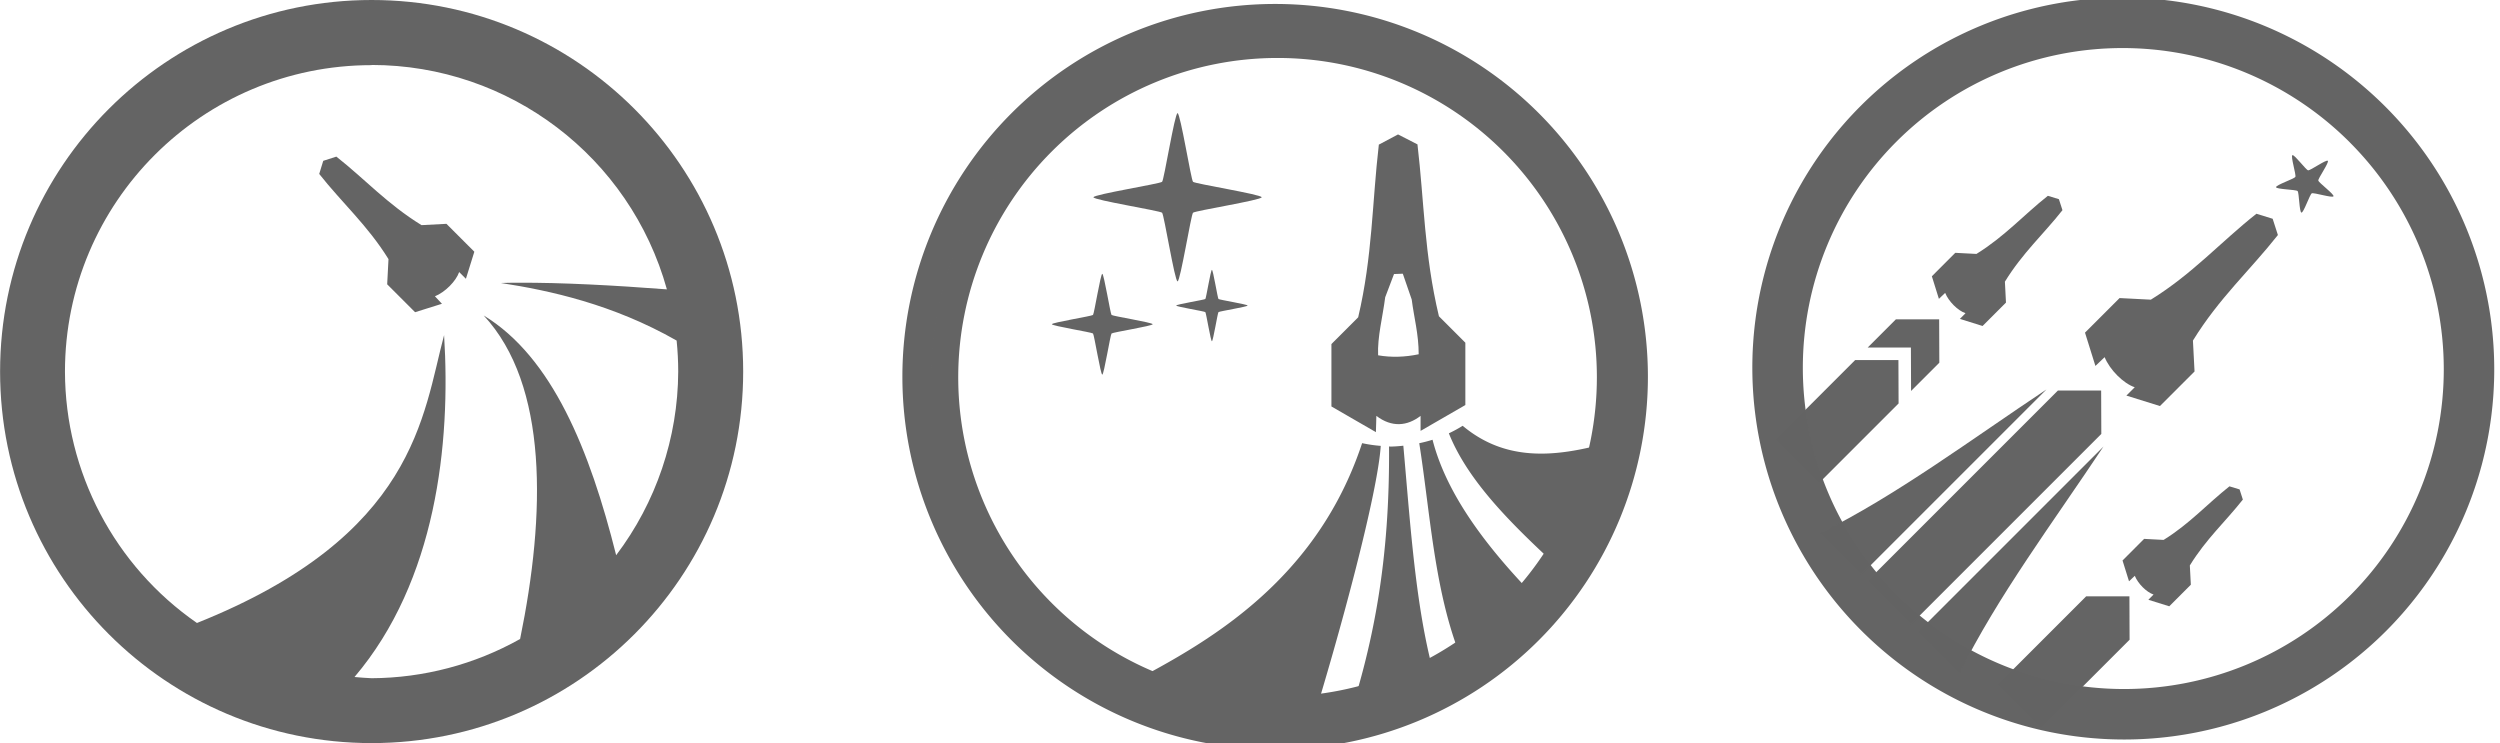 <?xml version="1.0" encoding="UTF-8" standalone="no"?>
<!-- Created with Inkscape (http://www.inkscape.org/) -->

<svg
   width="100.929"
   height="30"
   viewBox="0 0 26.704 7.938"
   version="1.1"
   id="svg1"
   inkscape:version="1.4.2 (ebf0e940d0, 2025-05-08)"
   sodipodi:docname="bar_ornament_logos.svg"
   xmlns:inkscape="http://www.inkscape.org/namespaces/inkscape"
   xmlns:sodipodi="http://sodipodi.sourceforge.net/DTD/sodipodi-0.dtd"
   xmlns:xlink="http://www.w3.org/1999/xlink"
   xmlns="http://www.w3.org/2000/svg"
   xmlns:svg="http://www.w3.org/2000/svg">
  <sodipodi:namedview
     id="namedview1"
     pagecolor="#ffffff"
     bordercolor="#d82222"
     borderopacity="1"
     inkscape:showpageshadow="0"
     inkscape:pageopacity="0"
     inkscape:pagecheckerboard="0"
     inkscape:deskcolor="#505050"
     inkscape:document-units="px"
     inkscape:zoom="2.5984312"
     inkscape:cx="39.831727"
     inkscape:cy="2.886357"
     inkscape:window-width="1900"
     inkscape:window-height="995"
     inkscape:window-x="10"
     inkscape:window-y="75"
     inkscape:window-maximized="1"
     inkscape:current-layer="layer1" />
  <defs
     id="defs1" />
  <g
     inkscape:label="Layer 1"
     inkscape:groupmode="layer"
     id="layer1"
     transform="translate(-152.4,-88.9)">
    <path
       id="path4674"
       style="fill:#646464;fill-opacity:1;stroke:none;stroke-width:0.228;stroke-linecap:round;stroke-dasharray:none;stroke-opacity:1;paint-order:markers fill stroke"
       d="m 156.369,88.9 c -2.192,7e-6 -3.969,1.777 -3.969,3.969 1e-5,2.192 1.777,3.969 3.969,3.969 2.192,-8e-6 3.969,-1.777 3.969,-3.969 -1e-5,-2.192 -1.777,-3.969 -3.969,-3.969 z m 9e-5,0.694 c 1.47,4.97e-4 2.76,0.981 3.154,2.397 -0.565,-0.043 -1.118,-0.073 -1.59,-0.071 -0.063,1.84e-4 -0.124,6.58e-4 -0.184,0.003 0.522,0.08 1.197,0.227 1.878,0.615 0.011,0.11 0.017,0.221 0.017,0.332 -0.003,0.708 -0.236,1.397 -0.663,1.961 -0.281,-1.123 -0.684,-2.117 -1.415,-2.561 0.691,0.744 0.663,2.121 0.389,3.456 -0.485,0.272 -1.03,0.416 -1.586,0.419 -0.061,-0.003 -0.122,-0.007 -0.183,-0.013 0.872,-1.026 1.03,-2.491 0.957,-3.652 -0.228,0.853 -0.3,2.14 -2.64,3.075 -0.881,-0.61 -1.407,-1.613 -1.41,-2.684 0,-1.809 1.466,-3.275 3.275,-3.275 z m -0.377,0.979 -0.14,0.045 -0.043,0.14 c 0.242,0.307 0.518,0.551 0.74,0.91 l -0.014,0.269 0.298,0.298 0.287,-0.09 -0.075,-0.08 c 0.109,-0.044 0.225,-0.161 0.259,-0.259 l 0.072,0.072 0.09,-0.289 -0.298,-0.298 -0.266,0.014 c -0.366,-0.225 -0.605,-0.492 -0.91,-0.732 z"
       sodipodi:nodetypes="ssssscccccccccccccccccccccccccccccsc" />
    <g
       id="g3"
       transform="matrix(0.059,0,0,0.059,95.251,76.065)"
       inkscape:export-filename="transcendence_icon.png"
       inkscape:export-xdpi="385.38266"
       inkscape:export-ydpi="385.38266"
       style="fill:#646464">
      <path
         id="path1-8"
         style="fill:#646464;fill-opacity:1;stroke-width:0.575;stroke-linecap:square;stroke-linejoin:round;stroke-miterlimit:0"
         d="m 1199.486,218.259 a 67.491,67.491 0 0 0 -67.491,67.491 67.491,67.491 0 0 0 67.491,67.491 67.491,67.491 0 0 0 67.49,-67.491 67.491,67.491 0 0 0 -67.49,-67.491 z m 0,5.324 a 62.167,62.167 0 0 1 62.166,62.167 62.167,62.167 0 0 1 -62.166,62.165 62.167,62.167 0 0 1 -62.167,-62.165 62.167,62.167 0 0 1 62.167,-62.167 z" />
      <path
         sodipodi:type="star"
         style="fill:#646464;fill-opacity:1;stroke-width:0.2;stroke-linecap:square;stroke-linejoin:round;stroke-miterlimit:0"
         id="path2-7"
         inkscape:flatsided="false"
         sodipodi:sides="4"
         sodipodi:cx="305.93692"
         sodipodi:cy="27.516617"
         sodipodi:r1="5.5539579"
         sodipodi:r2="1.4440291"
         sodipodi:arg1="0"
         sodipodi:arg2="0.78539816"
         inkscape:rounded="0.04"
         inkscape:randomized="0"
         d="m 311.491,27.517 c 0,0.186 -4.401,0.89 -4.533,1.021 -0.131,0.131 -0.835,4.533 -1.021,4.533 -0.186,0 -0.89,-4.401 -1.021,-4.533 -0.131,-0.131 -4.533,-0.835 -4.533,-1.021 0,-0.186 4.401,-0.89 4.533,-1.021 0.131,-0.131 0.835,-4.533 1.021,-4.533 0.186,0 0.89,4.401 1.021,4.533 0.131,0.131 4.533,0.835 4.533,1.021 z"
         inkscape:transform-center-x="3.8543234e-06"
         transform="matrix(2.742,0,0,2.742,342.936,177.807)" />
      <path
         sodipodi:type="star"
         style="fill:#646464;fill-opacity:1;stroke-width:0.2;stroke-linecap:square;stroke-linejoin:round;stroke-miterlimit:0"
         id="path2-6"
         inkscape:flatsided="false"
         sodipodi:sides="4"
         sodipodi:cx="305.93692"
         sodipodi:cy="27.516617"
         sodipodi:r1="5.5539579"
         sodipodi:r2="1.4440291"
         sodipodi:arg1="0"
         sodipodi:arg2="0.78539816"
         inkscape:rounded="0.04"
         inkscape:randomized="0"
         d="m 311.491,27.517 c 0,0.186 -4.401,0.89 -4.533,1.021 -0.131,0.131 -0.835,4.533 -1.021,4.533 -0.186,0 -0.89,-4.401 -1.021,-4.533 -0.131,-0.131 -4.533,-0.835 -4.533,-1.021 0,-0.186 4.401,-0.89 4.533,-1.021 0.131,-0.131 0.835,-4.533 1.021,-4.533 0.186,0 0.89,4.401 1.021,4.533 0.131,0.131 4.533,0.835 4.533,1.021 z"
         transform="matrix(1.644,0,0,1.644,665.226,231.006)" />
      <path
         sodipodi:type="star"
         style="fill:#646464;fill-opacity:1;stroke-width:0.2;stroke-linecap:square;stroke-linejoin:round;stroke-miterlimit:0"
         id="path2-6-5"
         inkscape:flatsided="false"
         sodipodi:sides="4"
         sodipodi:cx="305.93692"
         sodipodi:cy="27.516617"
         sodipodi:r1="5.5539579"
         sodipodi:r2="1.4440291"
         sodipodi:arg1="0"
         sodipodi:arg2="0.78539816"
         inkscape:rounded="0.04"
         inkscape:randomized="0"
         d="m 311.491,27.517 c 0,0.186 -4.401,0.89 -4.533,1.021 -0.131,0.131 -0.835,4.533 -1.021,4.533 -0.186,0 -0.89,-4.401 -1.021,-4.533 -0.131,-0.131 -4.533,-0.835 -4.533,-1.021 0,-0.186 4.401,-0.89 4.533,-1.021 0.131,-0.131 0.835,-4.533 1.021,-4.533 0.186,0 0.89,4.401 1.021,4.533 0.131,0.131 4.533,0.835 4.533,1.021 z"
         transform="matrix(1.164,0,0,1.164,831.924,240.834)" />
      <path
         id="path4"
         style="fill:#646464;fill-opacity:1;stroke-width:0.407;stroke-linecap:square;stroke-linejoin:round;stroke-miterlimit:0"
         d="m 1218.26,243.725 c -1.216,10.409 -1.145,20.265 -3.741,31.265 l -4.845,4.845 v 11.299 l 8.055,4.651 0.082,-2.944 c 2.825,2.148 5.612,1.84 8.005,-7.5e-4 v 2.718 l 8.107,-4.681 v -11.287 l -4.785,-4.785 c -2.67,-11.199 -2.666,-20.794 -3.885,-31.122 l -3.517,-1.8 z m 2.747,23.435 1.593,-0.062 1.613,4.676 c 0.422,3.303 1.264,6.291 1.262,9.911 -2.531,0.527 -4.981,0.597 -7.346,0.186 -0.151,-3.311 0.839,-7.002 1.283,-10.511 z" />
      <path
         id="path5"
         style="fill:#646464;fill-opacity:1;stroke-width:0.548;stroke-linecap:square;stroke-linejoin:round;stroke-miterlimit:0"
         d="m 1233.439,294.634 a 24.487,24.487 0 0 1 -2.501,1.365 c 3.856,9.643 13.119,18.107 22.338,26.581 5.653,-8.499 9.437,-17.825 11.571,-26.416 -11.091,3.534 -22.065,6.298 -31.408,-1.53 z m -5.456,2.527 a 24.487,24.487 0 0 1 -2.406,0.626 c 2.265,14.388 2.887,30.434 9.611,43.332 5.374,-3.64 10.007,-8.039 13.933,-12.881 -9.672,-9.573 -18.305,-20.027 -21.138,-31.077 z m -12.75,0.618 c -9.806,29.655 -35.624,39.577 -48.123,46.757 14.511,5.474 27.209,7.355 38.242,6.636 6.119,-19.609 12.726,-44.511 13.251,-52.903 a 24.487,24.487 0 0 1 -3.369,-0.49 z m 7.462,0.458 a 24.487,24.487 0 0 1 -2.271,0.162 24.487,24.487 0 0 1 -0.319,-0.023 c 0.149,20.343 -2.686,35.982 -8.224,52.041 6.609,-1.109 12.556,-3.192 17.87,-6.005 -4.588,-12.796 -5.591,-29.755 -7.057,-46.175 z" />
      <use
         x="0"
         y="0"
         xlink:href="#path1-8"
         id="use9"
         transform="matrix(0.93,0,0,0.93,84.4,20.106)"
         style="fill:#646464" />
    </g>
    <g
       id="g8"
       transform="matrix(0.197,0,0,0.197,139.297,71.923)"
       style="fill:#646464">
      <path
         d="m 177.554,96.795 c -1.306,1.033 -2.346,2.208 -3.874,3.152 l -1.147,-0.06 -1.27,1.272 0.382,1.224 0.339,-0.323 c 0.189,0.464 0.684,0.959 1.104,1.102 l -0.305,0.308 1.23,0.384 1.269,-1.269 -0.058,-1.134 c 0.958,-1.558 2.095,-2.576 3.119,-3.874 h 0.003 l -0.194,-0.599 z"
         style="fill:#646464;fill-opacity:0.994;stroke:none;stroke-width:4.234;stroke-linecap:round;stroke-dasharray:none;stroke-opacity:1;paint-order:markers fill stroke"
         id="path1-9" />
      <path
         d="m 187.4,112.549 c -1.204,0.952 -2.162,2.035 -3.57,2.905 l -1.057,-0.056 -1.171,1.172 0.352,1.128 0.313,-0.297 c 0.175,0.427 0.631,0.884 1.017,1.016 l -0.281,0.283 1.133,0.354 1.17,-1.17 -0.054,-1.046 c 0.883,-1.436 1.931,-2.374 2.874,-3.57 h 0.001 l -0.178,-0.552 z"
         style="fill:#646464;fill-opacity:0.994;stroke:none;stroke-width:3.902;stroke-linecap:round;stroke-dasharray:none;stroke-opacity:1;paint-order:markers fill stroke"
         id="path1-1" />
      <path
         id="path5-7"
         style="fill:#646464;fill-opacity:0.994;stroke:none;stroke-width:0.029;paint-order:markers fill stroke"
         d="m 171.659,103.492 h -2.345 l -1.532,1.532 h 2.345 l 0.009,2.354 1.532,-1.532 z m -2.209,2.209 h -2.345 l -0.104,0.104 -1.428,1.428 -2.768,2.768 2.354,2.354 2.768,-2.768 1.428,-1.428 0.104,-0.104 z"
         sodipodi:nodetypes="ccccccccccccccccc" />
      <path
         id="path6"
         style="fill:#646464;fill-opacity:0.994;stroke:none;stroke-width:0.097;paint-order:markers fill stroke"
         d="m 195.85,91.956 a 20.139,20.091 45 0 0 -28.447,-0.034 20.139,20.091 45 0 0 0.034,28.447 20.139,20.091 45 0 0 28.447,0.034 20.139,20.091 45 0 0 -0.034,-28.447 z m -1.933,1.933 a 17.399,17.357 45 0 1 0.03,24.576 17.399,17.357 45 0 1 -24.576,-0.03 17.399,17.357 45 0 1 -0.029,-24.576 17.399,17.357 45 0 1 24.576,0.029 z" />
      <path
         d="m 190.824,94.591 c -0.003,1.41e-4 -0.007,-7.1e-5 -0.011,0.001 -0.106,0.054 0.215,1.07 0.161,1.176 -0.054,0.106 -1.064,0.443 -1.047,0.56 0.016,0.117 1.084,0.126 1.168,0.21 0.084,0.084 0.092,1.151 0.21,1.168 0.117,0.016 0.454,-0.991 0.56,-1.045 0.106,-0.054 1.122,0.266 1.176,0.161 0.054,-0.106 -0.805,-0.738 -0.823,-0.855 -0.016,-0.117 0.6,-0.985 0.516,-1.069 -0.084,-0.084 -0.949,0.534 -1.067,0.516 -0.113,-0.016 -0.711,-0.823 -0.844,-0.824 z m -1.963,3.178 c -1.929,1.525 -3.467,3.263 -5.723,4.658 l -1.696,-0.087 -1.875,1.875 0.565,1.806 0.5,-0.476 c 0.279,0.685 1.012,1.421 1.632,1.632 l -0.453,0.451 1.821,0.567 1.875,-1.874 -0.087,-1.676 c 1.416,-2.302 3.095,-3.806 4.607,-5.723 l -0.284,-0.882 -0.881,-0.272 z"
         style="fill:#646464;fill-opacity:0.994;stroke:none;stroke-width:2.895;stroke-linecap:round;stroke-dasharray:none;stroke-opacity:1;paint-order:markers fill stroke"
         id="path1-6" />
      <path
         d="m 181.976,118.513 h -2.345 l -0.104,0.104 -1.428,1.428 -3.246,3.246 2.354,2.354 3.246,-3.246 1.428,-1.428 0.104,-0.104 z"
         style="fill:#646464;fill-opacity:0.994;stroke:none;stroke-width:0.029;paint-order:markers fill stroke"
         id="path1-0"
         sodipodi:nodetypes="cccccccccc" />
      <path
         d="m 180.443,107.354 -2.345,-1e-5 -0.104,0.104 -1.428,1.428 -8.797,8.797 2.354,2.354 8.797,-8.797 1.428,-1.428 0.104,-0.104 z"
         style="fill:#646464;fill-opacity:0.994;stroke:none;stroke-width:0.029;paint-order:markers fill stroke"
         id="path1-0-5"
         sodipodi:nodetypes="cccccccccc" />
      <path
         style="fill:#646464;fill-opacity:0.994;stroke:none;stroke-width:0.1;paint-order:markers fill stroke"
         d="m 170.532,120.428 2.241,2.241 c 2.041,-4.133 5.094,-8.212 7.797,-12.279 z"
         id="path7"
         sodipodi:nodetypes="cccc" />
      <use
         x="0"
         y="0"
         xlink:href="#path7"
         id="use7"
         transform="matrix(0,-1,-1,0,287.866,287.866)"
         style="fill:#646464;fill-opacity:0.994" />
    </g>
  </g>
</svg>
